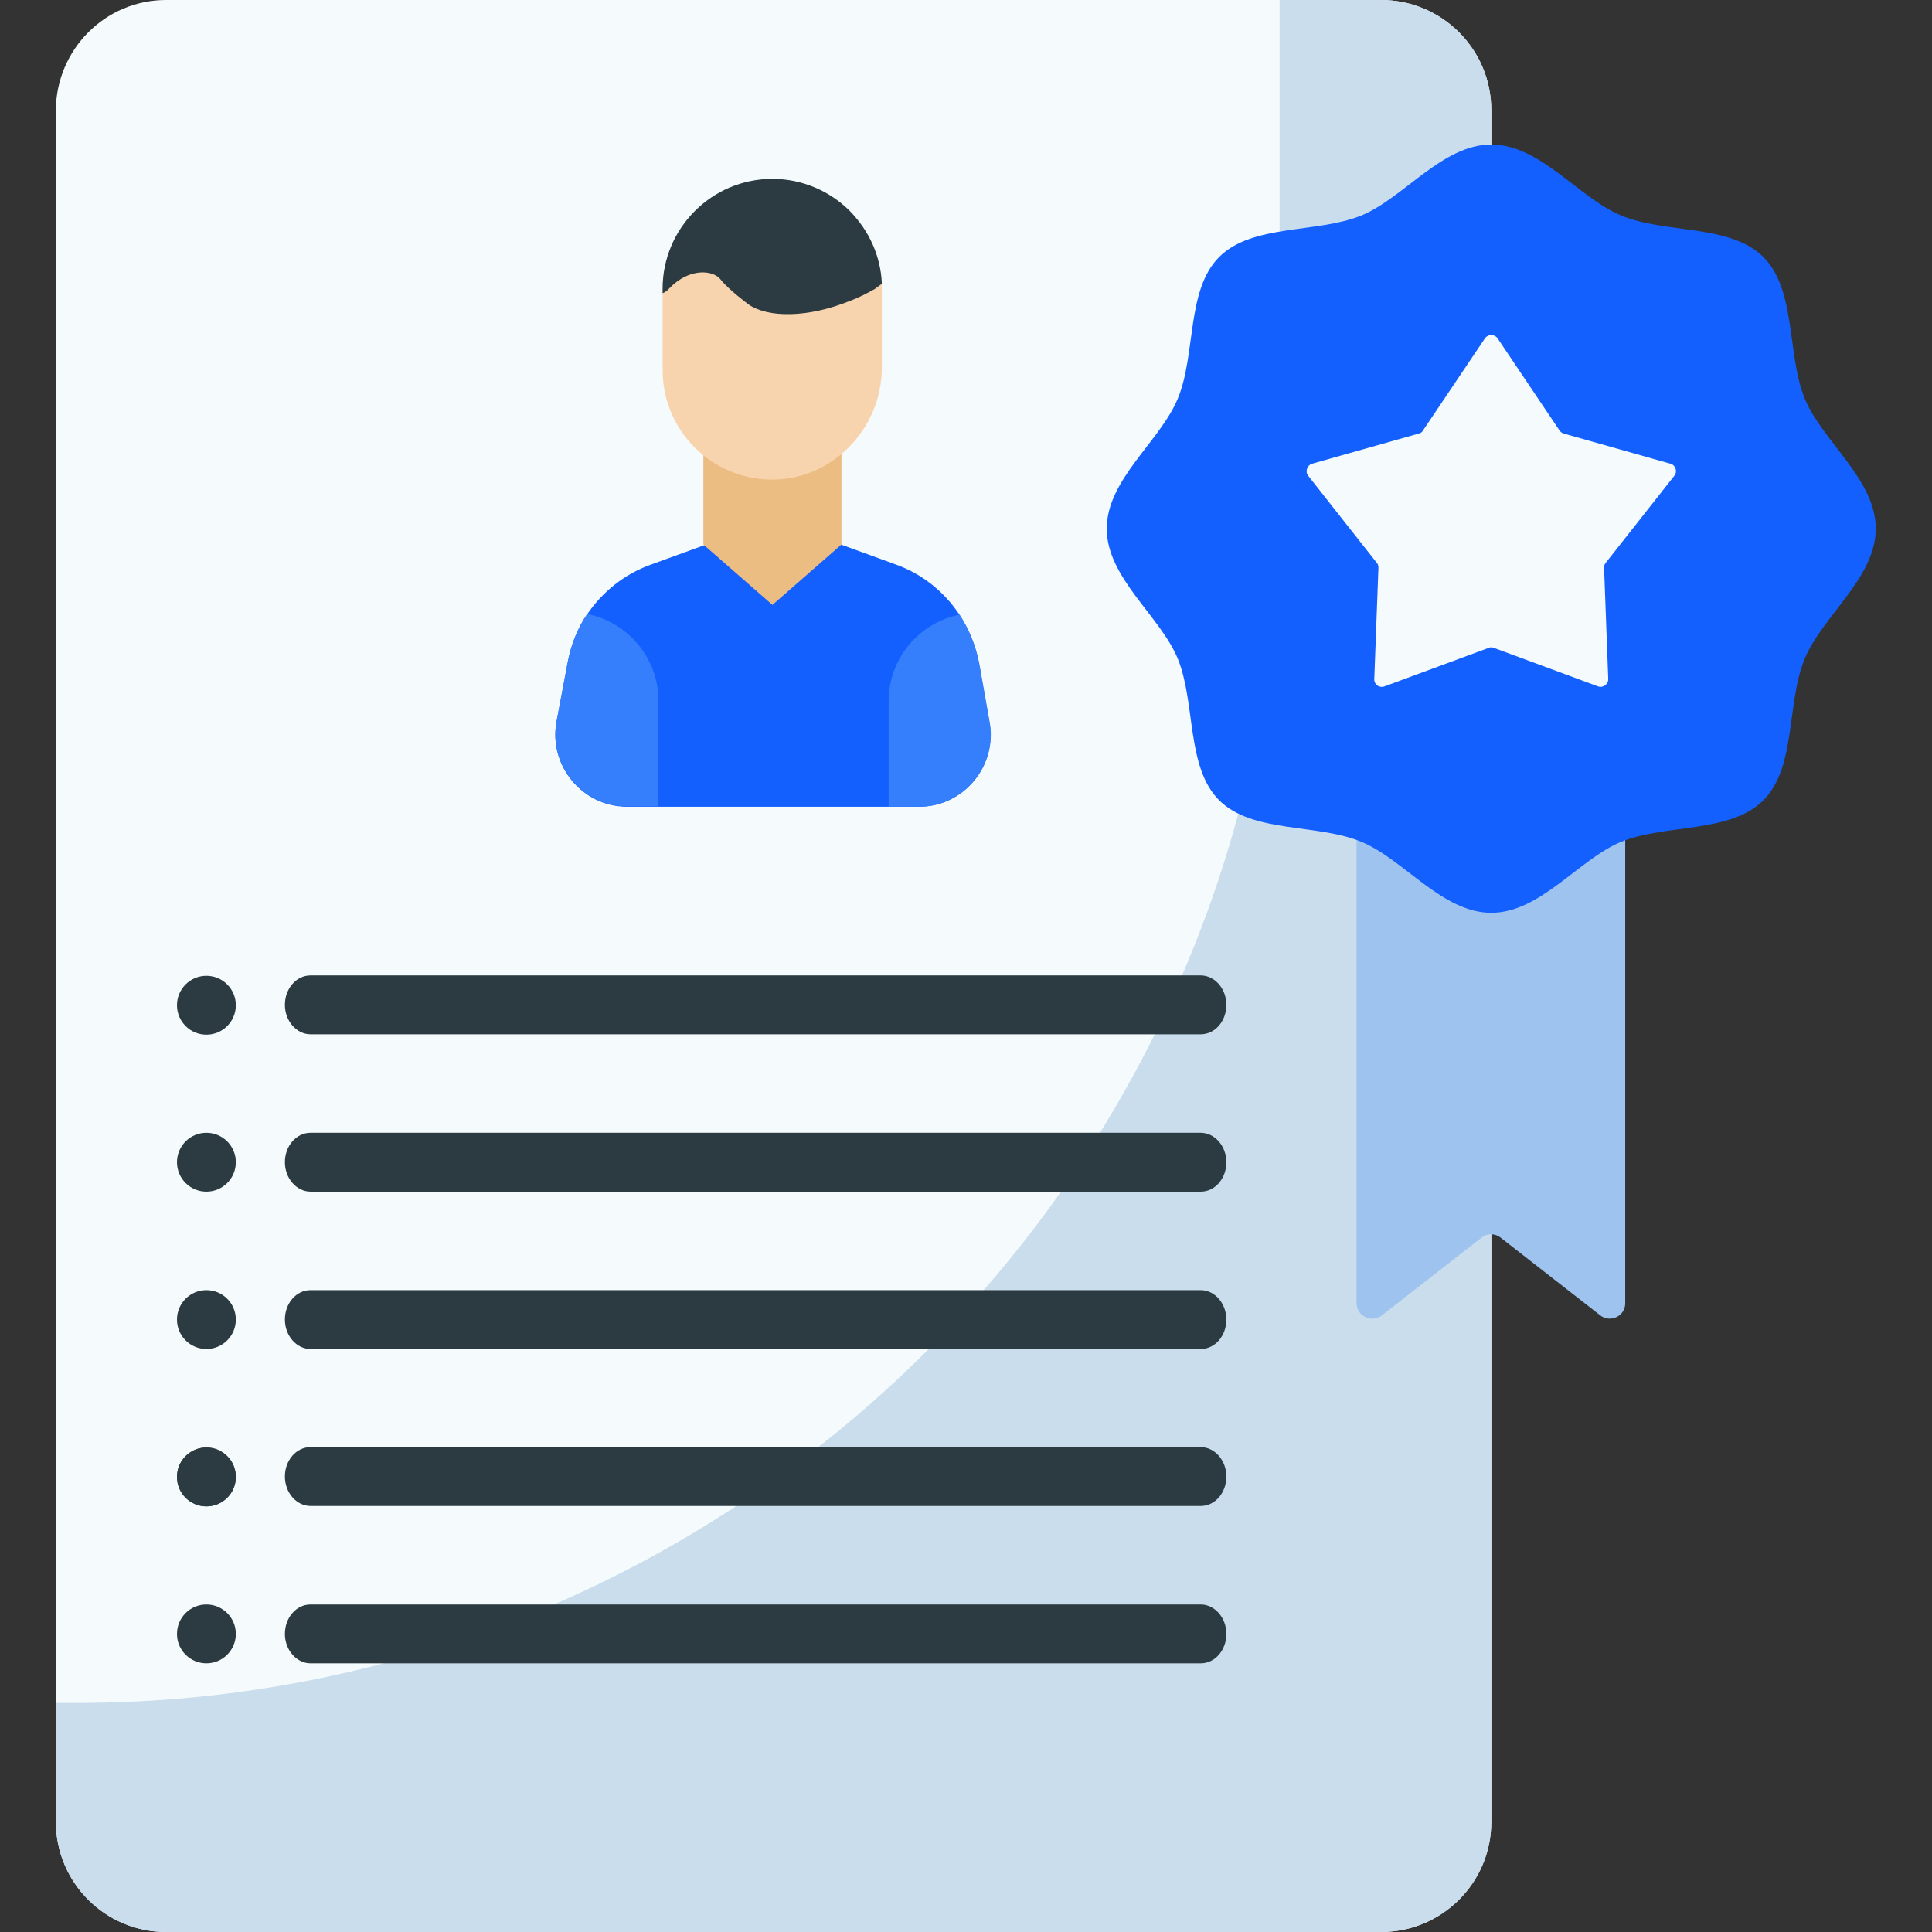 <?xml version="1.0" encoding="utf-8"?>
<!-- Generator: Adobe Illustrator 21.1.0, SVG Export Plug-In . SVG Version: 6.00 Build 0)  -->
<svg version="1.1" id="Capa_1" xmlns="http://www.w3.org/2000/svg" xmlns:xlink="http://www.w3.org/1999/xlink" x="0px" y="0px"
	 viewBox="0 0 512 512" style="enable-background:new 0 0 512 512;" xml:space="preserve">
<rect x="0" y="0" width="512" height="512" fill="#333333" stroke="none"/>
<style type="text/css">
	.st0{fill:#F5FBFC;}
	.st1{fill:#CADDED;}
	.st2{fill:#2C3B42;}
	.st3{fill:#1360FE;}
	.st4{fill:#ECBD83;}
	.st5{fill:#F7D4AD;}
	.st6{fill:#357EFC;}
	.st7{fill:#9EC3EF;}
</style>
<g>
	<g>
		<path class="st0" d="M366,512H44c-16.1,0-29.2-13.1-29.2-29.2V29.2C14.9,13.1,27.9,0,44,0h322c16.1,0,29.2,13.1,29.2,29.2v453.7
			C395.2,498.9,382.1,512,366,512z"/>
		<path class="st1" d="M366,0h-26.9v132.6c0,176-142.8,318.7-318.9,318.7h-5.4v31.5C14.9,499,27.9,512,44,512h322
			c16.1,0,29.2-13,29.2-29.1V29.1C395.2,13,382.1,0,366,0L366,0z"/>
		<g>
			<path class="st2" d="M318.2,357.5H82.3c-3.7,0-6.8-3.5-6.8-7.8s3-7.8,6.8-7.8h235.9c3.7,0,6.8,3.5,6.8,7.8S322,357.5,318.2,357.5
				z"/>
		</g>
		<g>
			<path class="st2" d="M318.2,399.1H82.3c-3.7,0-6.8-3.5-6.8-7.8s3-7.8,6.8-7.8h235.9c3.7,0,6.8,3.5,6.8,7.8
				C325,395.6,322,399.1,318.2,399.1z"/>
		</g>
		<g>
			<path class="st2" d="M318.2,440.8H82.3c-3.7,0-6.8-3.5-6.8-7.8s3-7.8,6.8-7.8h235.9c3.7,0,6.8,3.5,6.8,7.8S322,440.8,318.2,440.8
				z"/>
		</g>
		<g>
			<path class="st2" d="M318.2,274.1H82.3c-3.7,0-6.8-3.5-6.8-7.8s3-7.8,6.8-7.8h235.9c3.7,0,6.8,3.5,6.8,7.8S322,274.1,318.2,274.1
				z"/>
		</g>
		<g>
			<path class="st2" d="M318.2,315.8H82.3c-3.7,0-6.8-3.5-6.8-7.8s3-7.8,6.8-7.8h235.9c3.7,0,6.8,3.5,6.8,7.8
				C325,312.3,322,315.8,318.2,315.8z"/>
		</g>
		<g>
			<ellipse class="st2" cx="54.7" cy="349.7" rx="7.8" ry="7.8"/>
			<ellipse class="st2" cx="54.7" cy="266.4" rx="7.8" ry="7.8"/>
			<ellipse class="st2" cx="54.7" cy="308" rx="7.8" ry="7.8"/>
			<ellipse class="st2" cx="54.7" cy="391.4" rx="7.8" ry="7.8"/>
			<ellipse class="st2" cx="54.7" cy="391.4" rx="7.8" ry="7.8"/>
			<ellipse class="st2" cx="54.7" cy="433" rx="7.8" ry="7.8"/>
		</g>
		<g>
			<g>
				<path class="st3" d="M243.5,213.8h-77.3c-11.9,0-20.9-10.9-18.7-22.6l3-15.9c0.9-4.6,2.6-8.8,5.1-12.5c4-5.9,9.8-10.6,16.7-13.1
					l32.7-11.9l32.4,11.8c7,2.5,12.8,7.2,16.8,13.2v0c2.5,3.8,4.3,8.2,5.2,12.8l2.8,15.8C264.3,203,255.4,213.8,243.5,213.8
					L243.5,213.8z"/>
				<path class="st4" d="M223,144.3l-18.3,16l-18.3-16v-24.5H223V144.3z"/>
				<path class="st5" d="M233.7,76.6v20.8c0,16.3-13.3,30-29.6,29.7c-15.8-0.3-28.5-13.2-28.5-29V76.6c0-16,13-24.4,29-24.4
					C220.7,52.2,233.7,60.6,233.7,76.6z"/>
				<g>
					<path class="st6" d="M174.5,185.7v28h-8.3c-11.9,0-20.9-10.9-18.7-22.6l3-15.9c0.9-4.6,2.6-8.8,5.1-12.5
						C166.4,164.9,174.5,174.4,174.5,185.7L174.5,185.7z"/>
					<path class="st6" d="M243.5,213.8h-8v-28c0-11.3,8.1-20.8,18.8-22.9c2.5,3.8,4.3,8.2,5.2,12.8l2.8,15.8
						C264.3,203,255.4,213.8,243.5,213.8L243.5,213.8z"/>
				</g>
			</g>
			<path class="st2" d="M233.7,75.2c-1.1,0.8-1.9,1.4-1.9,1.4c-2.1,1.2-4.3,2.3-6.7,3.2c-10.9,4.4-21.5,4.5-26.7,0.9
				c0,0-5.4-4-7.4-6.6s-8.4-3.2-13.7,2.4c-0.6,0.6-1.1,1-1.7,1.2v-1.2c0-16,13-29.1,29.1-29.1c8,0,15.3,3.3,20.5,8.5
				C230.2,61,233.4,67.7,233.7,75.2L233.7,75.2z"/>
		</g>
	</g>
	<path class="st7" d="M424.1,348.6l-26.4-20.6c-1.5-1.2-3.6-1.2-5.1,0l-26.4,20.6c-2.7,2.1-6.7,0.2-6.7-3.3v-148
		c0-2.3,1.9-4.1,4.1-4.1h63c2.3,0,4.1,1.9,4.1,4.1v148C430.8,348.7,426.8,350.7,424.1,348.6L424.1,348.6z"/>
	<path class="st3" d="M497.1,140.1c0,13-14.1,23.1-18.8,34.4c-4.9,11.7-2.2,28.8-11,37.6c-8.8,8.8-25.9,6.2-37.7,11
		c-11.3,4.7-21.4,18.8-34.4,18.8s-23.1-14.1-34.4-18.8c-11.7-4.9-28.8-2.2-37.7-11c-8.8-8.8-6.2-25.9-11-37.6
		c-4.7-11.3-18.8-21.4-18.8-34.4c0-13,14.1-23.1,18.8-34.4c4.9-11.7,2.2-28.8,11-37.6c8.8-8.8,25.9-6.2,37.7-11
		c11.3-4.7,21.4-18.8,34.4-18.8s23.1,14.1,34.4,18.8c11.7,4.9,28.8,2.2,37.7,11c8.8,8.8,6.2,25.9,11,37.6
		C483,117,497.1,127.1,497.1,140.1z"/>
	<path class="st0" d="M396.9,89.7l16.4,24.4c0.3,0.4,0.7,0.7,1.1,0.8l28.3,8c1.4,0.4,1.9,2.1,1,3.2l-18.2,23.1
		c-0.3,0.4-0.5,0.9-0.4,1.3l1.1,29.4c0.1,1.4-1.4,2.5-2.7,2l-27.6-10.2c-0.5-0.2-1-0.2-1.4,0l-27.6,10.2c-1.4,0.5-2.8-0.5-2.7-2
		l1.1-29.4c0-0.5-0.1-1-0.4-1.3l-18.2-23.1c-0.9-1.1-0.3-2.8,1-3.2l28.3-8c0.5-0.1,0.9-0.4,1.1-0.8l16.4-24.4
		C394.3,88.5,396.1,88.5,396.9,89.7L396.9,89.7z"/>
</g>
</svg>
